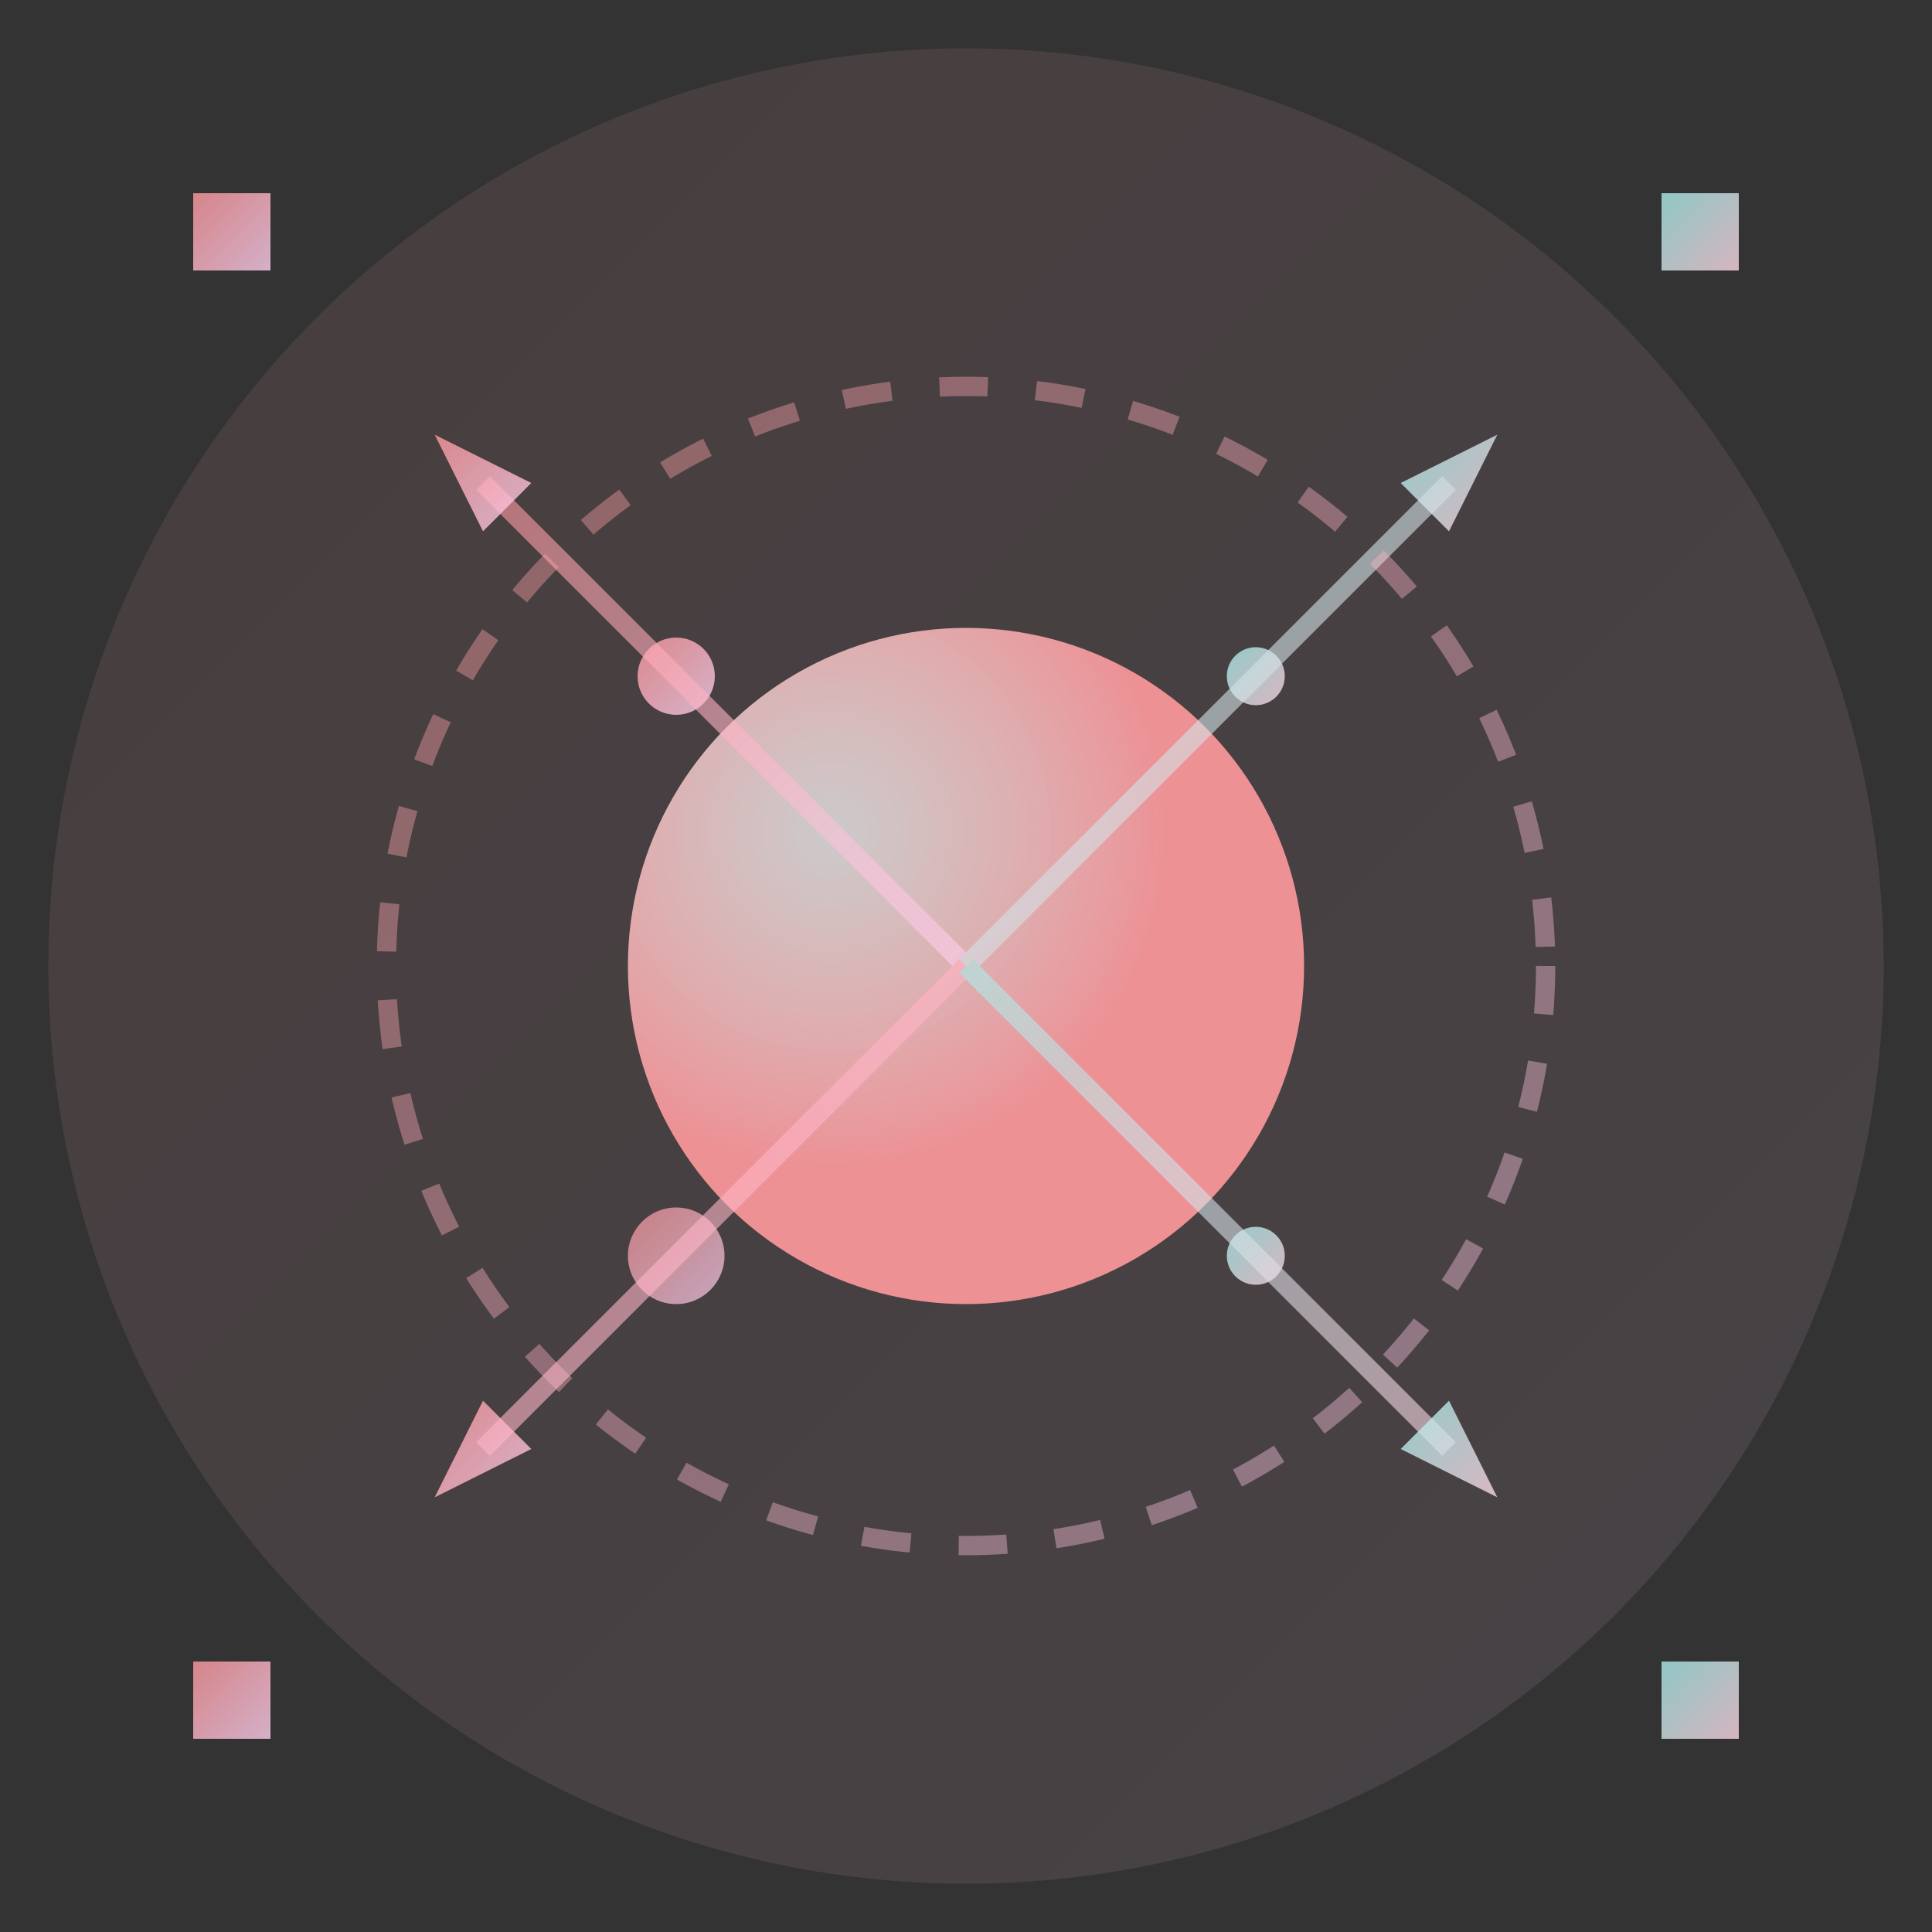 <svg viewBox="0 0 200 200" xmlns="http://www.w3.org/2000/svg">
  <rect x="0" y="0" width="200" height="200" fill="#333333" stroke="none"/>
  <defs>
    <linearGradient id="gaussianGradient" x1="0%" y1="0%" x2="100%" y2="100%">
      <stop offset="0%" style="stop-color:#ff9a9e;stop-opacity:1" />
      <stop offset="100%" style="stop-color:#fecfef;stop-opacity:1" />
    </linearGradient>
    <linearGradient id="splattingGradient" x1="0%" y1="0%" x2="100%" y2="100%">
      <stop offset="0%" style="stop-color:#a8edea;stop-opacity:1" />
      <stop offset="100%" style="stop-color:#fed6e3;stop-opacity:1" />
    </linearGradient>
    <radialGradient id="sphereGradient" cx="30%" cy="30%">
      <stop offset="0%" style="stop-color:#ffffff;stop-opacity:0.8" />
      <stop offset="100%" style="stop-color:#ff9a9e;stop-opacity:1" />
    </radialGradient>
  </defs>
  
  <!-- Background circle -->
  <circle cx="100" cy="100" r="95" fill="url(#gaussianGradient)" opacity="0.1"/>
  
  <!-- Central 3D sphere -->
  <circle cx="100" cy="100" r="35" fill="url(#sphereGradient)" opacity="0.9"/>
  
  <!-- Gaussian points around the sphere -->
  <circle cx="70" cy="70" r="4" fill="url(#gaussianGradient)" opacity="0.8">
    <animate attributeName="r" values="3;5;3" dur="2s" repeatCount="indefinite"/>
  </circle>
  <circle cx="130" cy="70" r="3" fill="url(#splattingGradient)" opacity="0.8">
    <animate attributeName="r" values="2;4;2" dur="1.8s" repeatCount="indefinite"/>
  </circle>
  <circle cx="70" cy="130" r="5" fill="url(#gaussianGradient)" opacity="0.7">
    <animate attributeName="r" values="4;6;4" dur="2.2s" repeatCount="indefinite"/>
  </circle>
  <circle cx="130" cy="130" r="3" fill="url(#splattingGradient)" opacity="0.8">
    <animate attributeName="r" values="2;5;2" dur="1.9s" repeatCount="indefinite"/>
  </circle>
  
  <!-- Omnidirectional rays -->
  <g opacity="0.6">
    <line x1="100" y1="100" x2="50" y2="50" stroke="url(#gaussianGradient)" stroke-width="2"/>
    <line x1="100" y1="100" x2="150" y2="50" stroke="url(#splattingGradient)" stroke-width="2"/>
    <line x1="100" y1="100" x2="50" y2="150" stroke="url(#gaussianGradient)" stroke-width="2"/>
    <line x1="100" y1="100" x2="150" y2="150" stroke="url(#splattingGradient)" stroke-width="2"/>
    <line x1="100" y1="100" x2="100" y2="40" stroke="url(#gaussianGradient)" stroke-width="2"/>
    <line x1="100" y1="100" x2="100" y2="160" stroke="url(#splattingGradient)" stroke-width="2"/>
    <line x1="100" y1="100" x2="40" y2="100" stroke="url(#gaussianGradient)" stroke-width="2"/>
    <line x1="100" y1="100" x2="160" y2="100" stroke="url(#splattingGradient)" stroke-width="2"/>
  </g>
  
  <!-- Directional arrows -->
  <polygon points="45,45 55,50 50,55" fill="url(#gaussianGradient)" opacity="0.8"/>
  <polygon points="155,45 145,50 150,55" fill="url(#splattingGradient)" opacity="0.8"/>
  <polygon points="45,155 55,150 50,145" fill="url(#gaussianGradient)" opacity="0.8"/>
  <polygon points="155,155 145,150 150,145" fill="url(#splattingGradient)" opacity="0.8"/>
  
  <!-- 360-degree indicator -->
  <circle cx="100" cy="100" r="60" stroke="url(#gaussianGradient)" stroke-width="2" fill="none" opacity="0.4" stroke-dasharray="5,5">
    <animateTransform attributeName="transform" type="rotate" values="0 100 100;360 100 100" dur="8s" repeatCount="indefinite"/>
  </circle>
  
  <!-- SSIM quality indicators -->
  <rect x="20" y="20" width="8" height="8" fill="url(#gaussianGradient)" opacity="0.8"/>
  <rect x="172" y="20" width="8" height="8" fill="url(#splattingGradient)" opacity="0.8"/>
  <rect x="20" y="172" width="8" height="8" fill="url(#gaussianGradient)" opacity="0.8"/>
  <rect x="172" y="172" width="8" height="8" fill="url(#splattingGradient)" opacity="0.8"/>
</svg>

